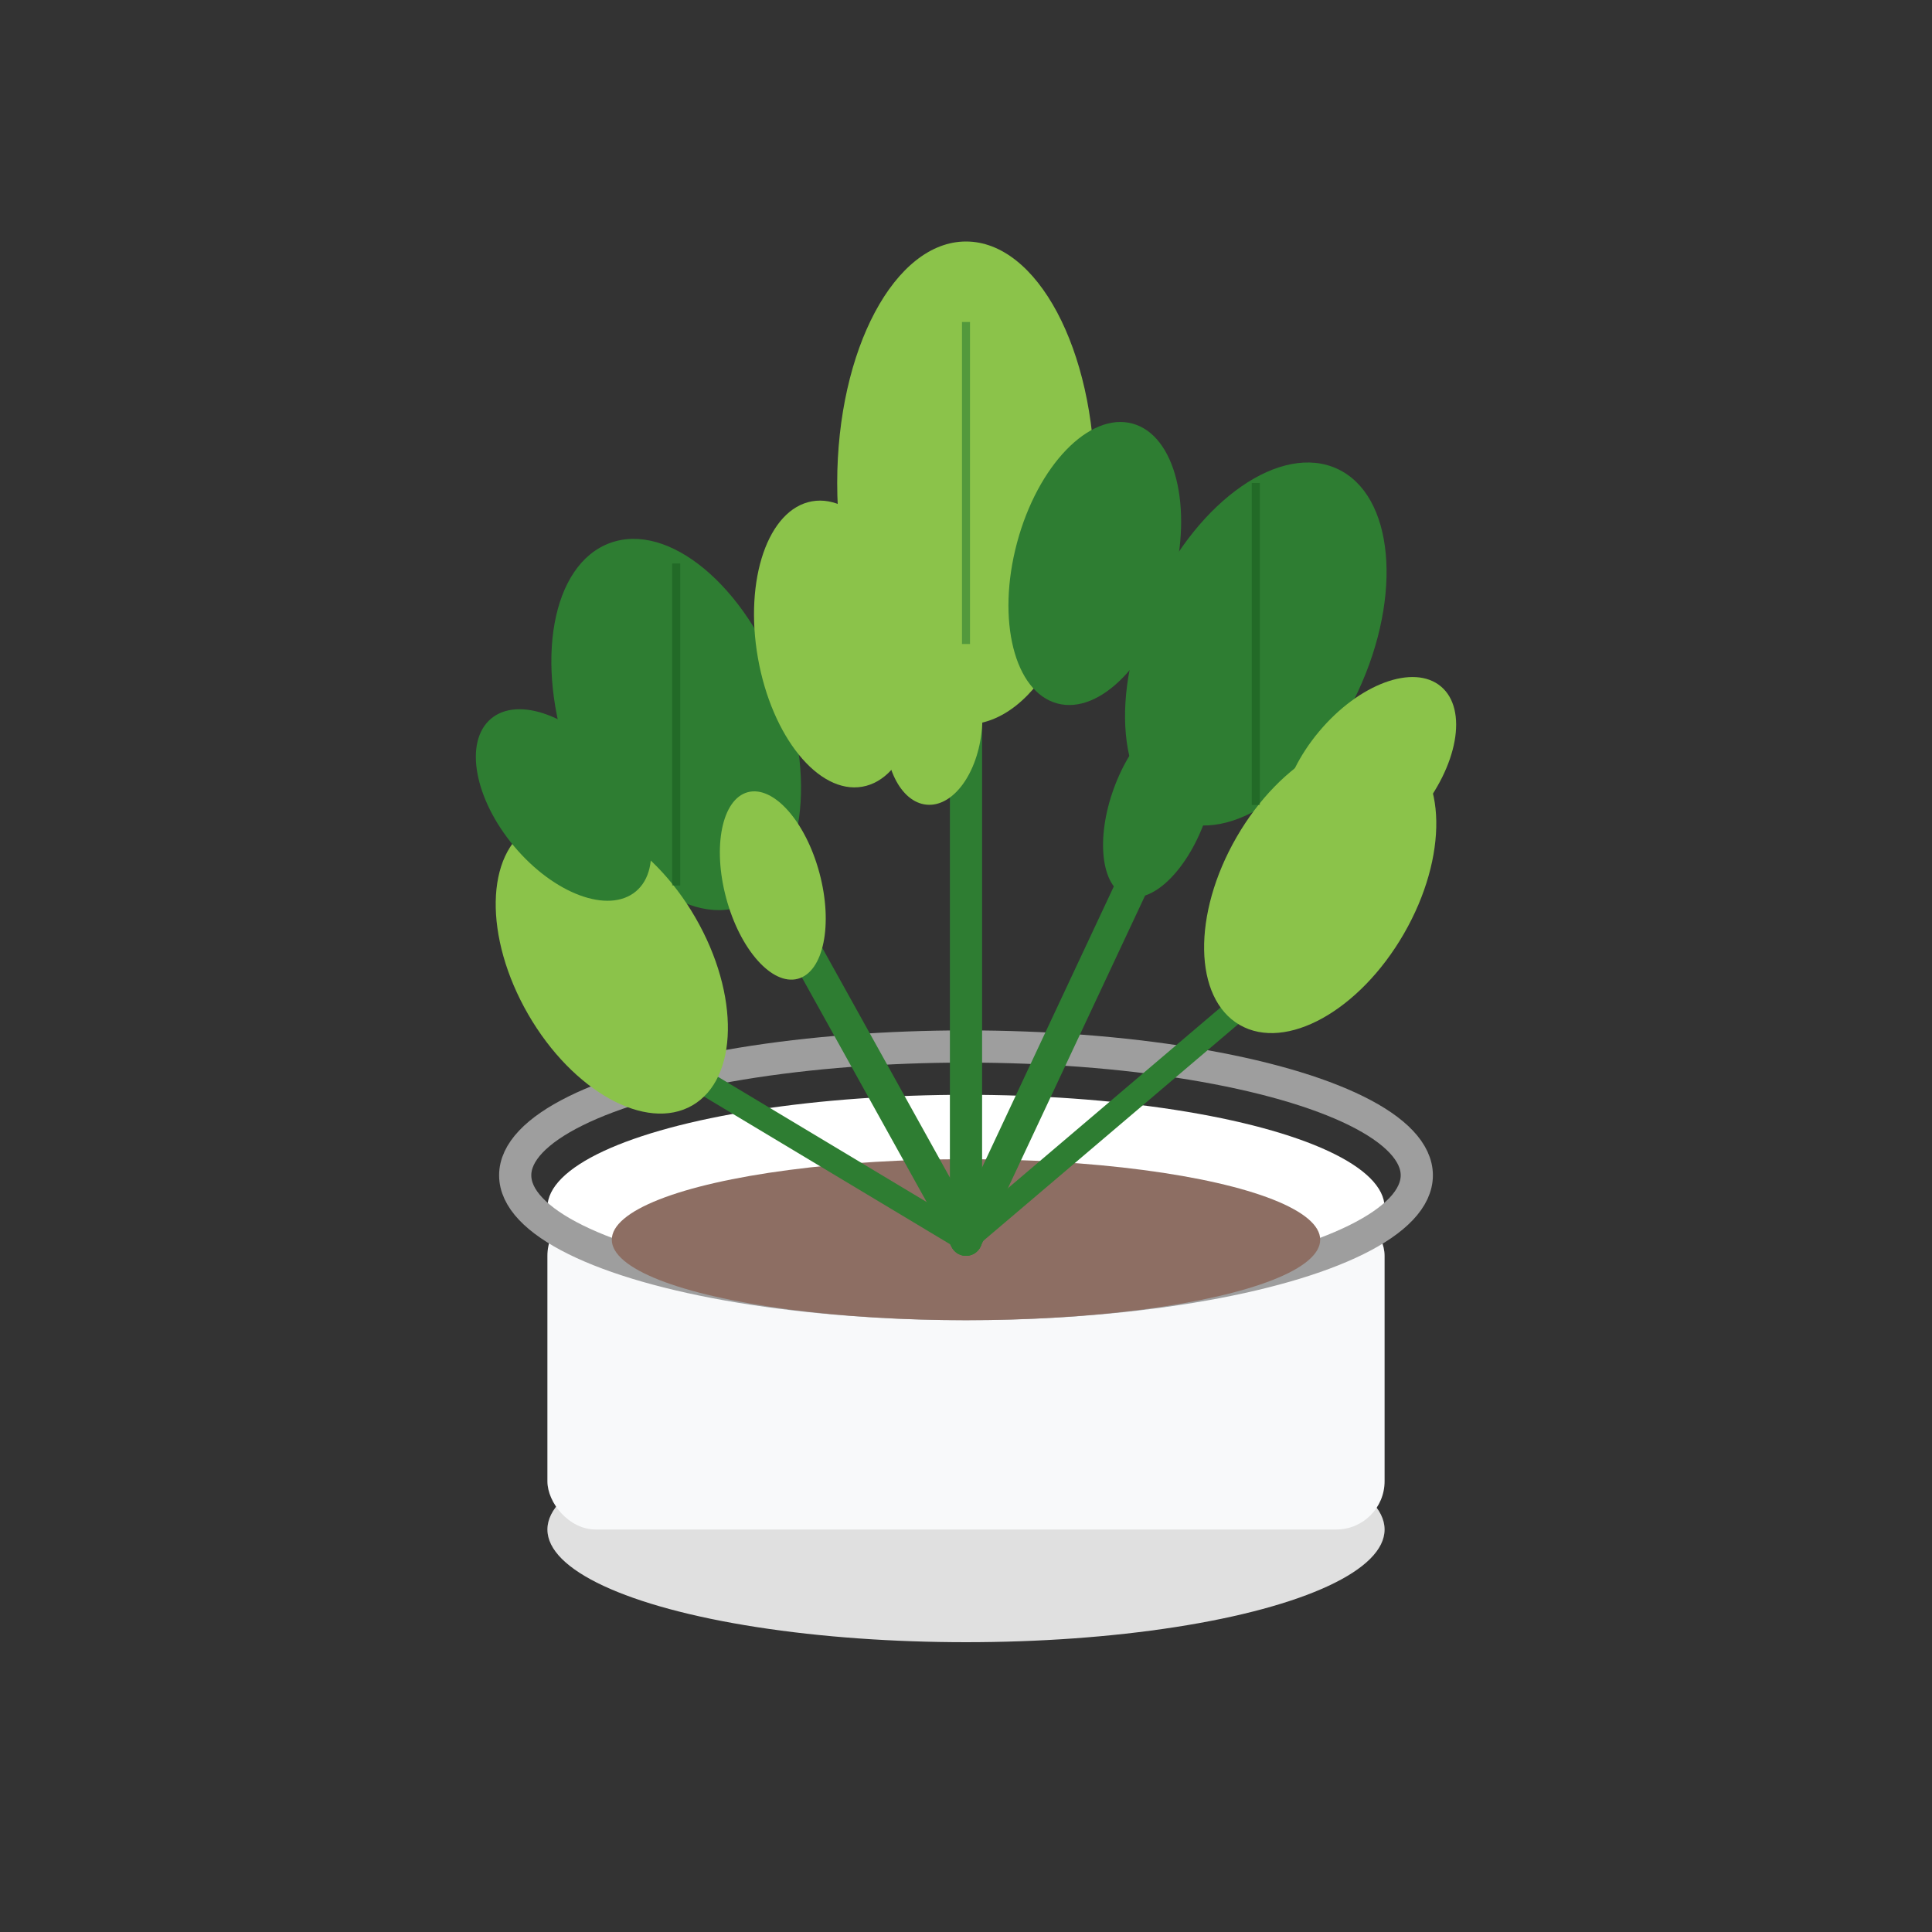 <svg width="120" height="120" viewBox="0 0 120 120" xmlns="http://www.w3.org/2000/svg">
  <rect x="0" y="0" width="120" height="120" fill="#333333" stroke="none"/>
  <!-- Modern ceramic pot -->
  <ellipse cx="60" cy="95" rx="26" ry="7" fill="#E0E0E0"/>
  <rect x="34" y="75" width="52" height="20" fill="#F8F9FA" rx="3"/>
  <ellipse cx="60" cy="75" rx="26" ry="7" fill="#FFFFFF"/>
  
  <!-- Pot rim with gray accent -->
  <ellipse cx="60" cy="73" rx="28" ry="8" fill="none" stroke="#9E9E9E" stroke-width="2"/>
  
  <!-- Soil -->
  <ellipse cx="60" cy="77" rx="22" ry="5" fill="#8D6E63"/>
  
  <!-- Plant stems -->
  <line x1="60" y1="77" x2="45" y2="50" stroke="#2E7D32" stroke-width="2" stroke-linecap="round"/>
  <line x1="60" y1="77" x2="60" y2="35" stroke="#2E7D32" stroke-width="2" stroke-linecap="round"/>
  <line x1="60" y1="77" x2="75" y2="45" stroke="#2E7D32" stroke-width="2" stroke-linecap="round"/>
  <line x1="60" y1="77" x2="40" y2="65" stroke="#2E7D32" stroke-width="1.5" stroke-linecap="round"/>
  <line x1="60" y1="77" x2="80" y2="60" stroke="#2E7D32" stroke-width="1.5" stroke-linecap="round"/>
  
  <!-- Large leaves -->
  <!-- Top center leaf -->
  <ellipse cx="60" cy="30" rx="8" ry="15" fill="#8BC34A" transform="rotate(0 60 30)"/>
  
  <!-- Left side leaves -->
  <ellipse cx="42" cy="45" rx="7" ry="12" fill="#2E7D32" transform="rotate(-20 42 45)"/>
  <ellipse cx="38" cy="60" rx="6" ry="10" fill="#8BC34A" transform="rotate(-30 38 60)"/>
  
  <!-- Right side leaves -->
  <ellipse cx="78" cy="40" rx="7" ry="12" fill="#2E7D32" transform="rotate(25 78 40)"/>
  <ellipse cx="82" cy="55" rx="6" ry="10" fill="#8BC34A" transform="rotate(30 82 55)"/>
  
  <!-- Medium leaves for fullness -->
  <ellipse cx="52" cy="40" rx="5" ry="9" fill="#8BC34A" transform="rotate(-10 52 40)"/>
  <ellipse cx="68" cy="35" rx="5" ry="9" fill="#2E7D32" transform="rotate(15 68 35)"/>
  <ellipse cx="35" cy="50" rx="4" ry="7" fill="#2E7D32" transform="rotate(-40 35 50)"/>
  <ellipse cx="85" cy="48" rx="4" ry="7" fill="#8BC34A" transform="rotate(40 85 48)"/>
  
  <!-- Small accent leaves -->
  <ellipse cx="48" cy="55" rx="3" ry="6" fill="#8BC34A" transform="rotate(-15 48 55)"/>
  <ellipse cx="72" cy="50" rx="3" ry="6" fill="#2E7D32" transform="rotate(20 72 50)"/>
  <ellipse cx="58" cy="45" rx="3" ry="5" fill="#8BC34A" transform="rotate(5 58 45)"/>
  
  <!-- Leaf veins for detail -->
  <line x1="60" y1="20" x2="60" y2="40" stroke="#2E7D32" stroke-width="0.5" opacity="0.6"/>
  <line x1="42" y1="35" x2="42" y2="55" stroke="#1B5E20" stroke-width="0.5" opacity="0.6"/>
  <line x1="78" y1="30" x2="78" y2="50" stroke="#1B5E20" stroke-width="0.5" opacity="0.6"/>
</svg>